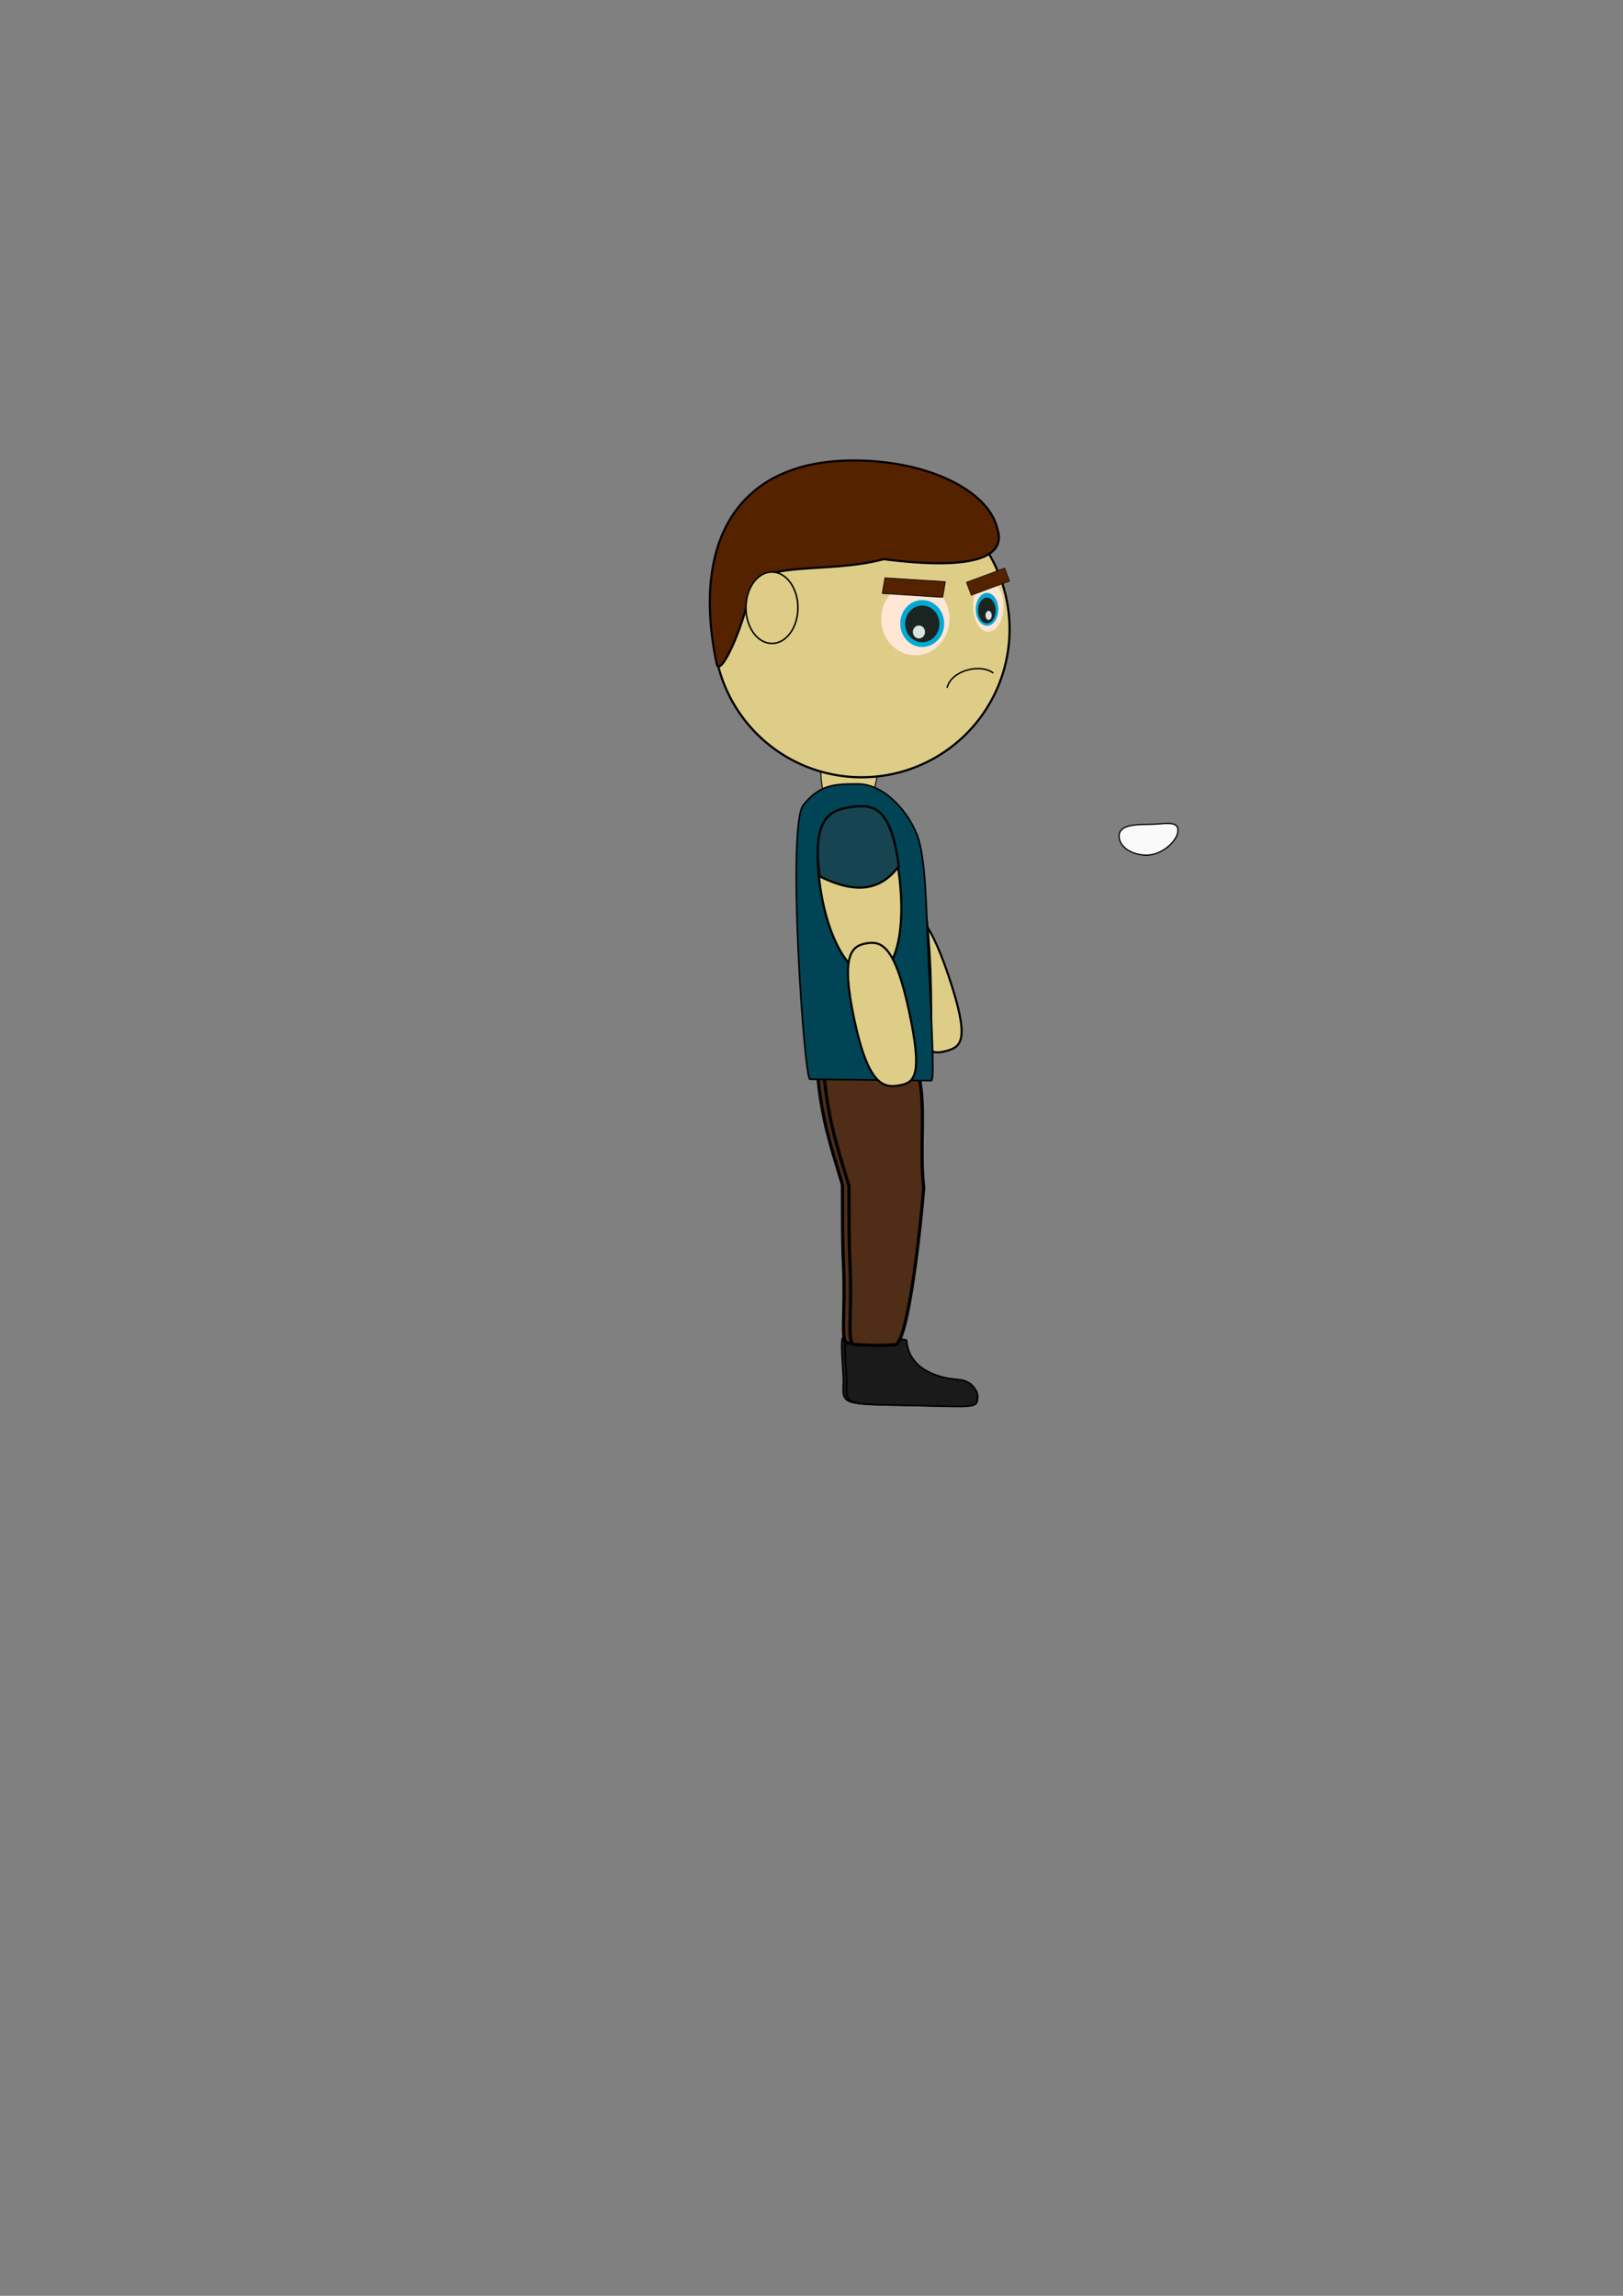 <?xml version="1.0" encoding="UTF-8" standalone="no"?>
<!-- Created with Inkscape (http://www.inkscape.org/) -->

<svg
   xmlns:dc="http://purl.org/dc/elements/1.1/"
   xmlns:cc="http://creativecommons.org/ns#"
   xmlns:rdf="http://www.w3.org/1999/02/22-rdf-syntax-ns#"
   xmlns:svg="http://www.w3.org/2000/svg"
   xmlns="http://www.w3.org/2000/svg"
   xmlns:sodipodi="http://sodipodi.sourceforge.net/DTD/sodipodi-0.dtd"
   xmlns:inkscape="http://www.inkscape.org/namespaces/inkscape"
   width="744.094"
   height="1052.362"
   id="svg2"
   version="1.1"
   inkscape:version="0.48.4 r9939"
   sodipodi:docname="character_clothed_idle.svg">
  <rect width="100%" height="100%" fill="#808080" stroke="none"/>
  <defs
     id="defs4" />
  <sodipodi:namedview
     id="base"
     pagecolor="#ffffff"
     bordercolor="#666666"
     borderopacity="1.0"
     inkscape:pageopacity="0.0"
     inkscape:pageshadow="2"
     inkscape:zoom="1.4"
     inkscape:cx="313.34937"
     inkscape:cy="631.76349"
     inkscape:document-units="px"
     inkscape:current-layer="layer1"
     showgrid="false"
     inkscape:window-width="1280"
     inkscape:window-height="962"
     inkscape:window-x="-8"
     inkscape:window-y="168"
     inkscape:window-maximized="1" />
  <g
     inkscape:label="Layer 1"
     inkscape:groupmode="layer"
     id="layer1">
    <path
       style="fill:#decd87;fill-opacity:1;stroke:#000000;stroke-width:0.466"
       d="m 389.202,339.819 c -3.299,0 -8.932,-0.416 -11.094,2.96 -4.878,13.685 0.927,34.129 11.094,34.359 9.651,-0.437 15.756,-26.146 12.688,-31.496 -2.165,-3.377 -9.388,-5.823 -12.688,-5.823 z"
       id="path3814"
       inkscape:connector-curvature="0"
       sodipodi:nodetypes="scccs" />
    <path
       sodipodi:type="arc"
       style="fill:#decd87;fill-rule:evenodd;stroke:#000000;stroke-width:1px;stroke-linecap:butt;stroke-linejoin:miter;stroke-opacity:1"
       id="path2985"
       sodipodi:cx="296.42856"
       sodipodi:cy="290.21933"
       sodipodi:rx="67.85714"
       sodipodi:ry="67.85714"
       d="m 364.286,290.219 a 67.857,67.857 0 1 1 -135.714,0 67.857,67.857 0 1 1 135.714,0 z"
       transform="translate(98.571,-1.786)" />
    <g
       id="g2997"
       transform="matrix(0.818,0,0,0.874,84.658,32.944)">
      <path
         transform="matrix(0.811,0,0,0.811,298.874,90.945)"
         d="m 160,241.648 c 0,13.018 -10.553,23.571 -23.571,23.571 -13.018,0 -23.571,-10.553 -23.571,-23.571 0,-13.018 10.553,-23.571 23.571,-23.571 13.018,0 23.571,10.553 23.571,23.571 z"
         sodipodi:ry="23.571428"
         sodipodi:rx="23.571428"
         sodipodi:cy="241.6479"
         sodipodi:cx="136.42857"
         id="path2987"
         style="fill:#ffe6d5"
         sodipodi:type="arc" />
      <path
         transform="matrix(0.907,0,0,0.907,254.664,-124.208)"
         d="m 188.571,455.934 c 0,7.495 -6.076,13.571 -13.571,13.571 -7.495,0 -13.571,-6.076 -13.571,-13.571 0,-7.495 6.076,-13.571 13.571,-13.571 7.495,0 13.571,6.076 13.571,13.571 z"
         sodipodi:ry="13.571428"
         sodipodi:rx="13.571428"
         sodipodi:cy="455.93362"
         sodipodi:cx="175"
         id="path2989"
         style="fill:#00aad4"
         sodipodi:type="arc" />
      <path
         transform="matrix(0.842,0,0,0.842,208.933,-119.041)"
         d="m 254.286,485.219 c 0,6.312 -5.117,11.429 -11.429,11.429 -6.312,0 -11.429,-5.117 -11.429,-11.429 0,-6.312 5.117,-11.429 11.429,-11.429 6.312,0 11.429,5.117 11.429,11.429 z"
         sodipodi:ry="11.428572"
         sodipodi:rx="11.428572"
         sodipodi:cy="485.21933"
         sodipodi:cx="242.85715"
         id="path2991"
         style="fill:#1c2422"
         sodipodi:type="arc" />
      <path
         transform="matrix(0.68,0,0,0.68,293.526,39.58)"
         d="m 178.571,373.791 c 0,2.761 -2.239,5 -5,5 -2.761,0 -5,-2.239 -5,-5 0,-2.761 2.239,-5 5,-5 2.761,0 5,2.239 5,5 z"
         sodipodi:ry="5"
         sodipodi:rx="5"
         sodipodi:cy="373.79074"
         sodipodi:cx="173.57143"
         id="path2993"
         style="fill:#dbe3e2"
         sodipodi:type="arc" />
    </g>
    <g
       id="g3037"
       transform="translate(4.5,0.714)">
      <path
         transform="matrix(-0.295,0,0,0.496,488.86,157.314)"
         d="m 160,241.648 c 0,13.018 -10.553,23.571 -23.571,23.571 -13.018,0 -23.571,-10.553 -23.571,-23.571 0,-13.018 10.553,-23.571 23.571,-23.571 13.018,0 23.571,10.553 23.571,23.571 z"
         sodipodi:ry="23.571428"
         sodipodi:rx="23.571428"
         sodipodi:cy="241.6479"
         sodipodi:cx="136.42857"
         id="path2987-7"
         style="fill:#ffe6d5"
         sodipodi:type="arc" />
      <path
         transform="matrix(-0.381,0,0,0.555,514.712,25.561)"
         d="m 188.571,455.934 c 0,7.495 -6.076,13.571 -13.571,13.571 -7.495,0 -13.571,-6.076 -13.571,-13.571 0,-7.495 6.076,-13.571 13.571,-13.571 7.495,0 13.571,6.076 13.571,13.571 z"
         sodipodi:ry="13.571428"
         sodipodi:rx="13.571428"
         sodipodi:cy="455.93362"
         sodipodi:cx="175"
         id="path2989-4"
         style="fill:#00aad4"
         sodipodi:type="arc" />
      <path
         transform="matrix(-0.354,0,0,0.516,533.931,28.725)"
         d="m 254.286,485.219 c 0,6.312 -5.117,11.429 -11.429,11.429 -6.312,0 -11.429,-5.117 -11.429,-11.429 0,-6.312 5.117,-11.429 11.429,-11.429 6.312,0 11.429,5.117 11.429,11.429 z"
         sodipodi:ry="11.428572"
         sodipodi:rx="11.428572"
         sodipodi:cy="485.21933"
         sodipodi:cx="242.85715"
         id="path2991-0"
         style="fill:#1c2422"
         sodipodi:type="arc" />
      <path
         transform="matrix(-0.286,0,0,0.416,498.38,125.859)"
         d="m 178.571,373.791 c 0,2.761 -2.239,5 -5,5 -2.761,0 -5,-2.239 -5,-5 0,-2.761 2.239,-5 5,-5 2.761,0 5,2.239 5,5 z"
         sodipodi:ry="5"
         sodipodi:rx="5"
         sodipodi:cy="373.79074"
         sodipodi:cx="173.57143"
         id="path2993-9"
         style="fill:#dbe3e2"
         sodipodi:type="arc" />
    </g>
    <path
       style="fill:#552200;fill-opacity:1;stroke:#000000;stroke-width:0.981"
       d="m 405.164,256.315 c -26.522,7.143 -58.123,-0.098 -61.374,15.431 -3.758,17.95 -13.831,39.125 -15.22,32.534 -11.491,-54.544 8.289,-93.213 62.762,-93.213 34.579,0 61.834,14.115 65.812,30.999 4.816,13.849 -12.082,19.374 -51.98,14.249 z"
       id="path3783"
       inkscape:connector-curvature="0"
       sodipodi:nodetypes="cssscc" />
    <path
       style="fill:#decd87;fill-opacity:1;stroke:#000000;stroke-width:0.692"
       d="m 365.817,278.578 c 0,9.041 -5.334,16.37 -11.914,16.37 -6.58,0 -11.914,-7.329 -11.914,-16.37 0,-9.041 5.334,-16.37 11.914,-16.37 6.58,0 11.914,7.329 11.914,16.37 z"
       id="path3804"
       inkscape:connector-curvature="0" />
    <path
       style="fill:#f9f9f9;fill-opacity:1;stroke:#000000;stroke-width:0.571"
       d="m 540.054,380.603 c 0,4.804 -7.359,11.38 -14.341,11.38 -6.983,0 -12.643,-3.894 -12.643,-8.698 0,-4.804 6.263,-5.384 13.245,-5.384 6.983,0 13.739,-2.101 13.739,2.702 z"
       id="path3821"
       inkscape:connector-curvature="0"
       sodipodi:nodetypes="sssss" />
    <rect
       style="fill:#552200;fill-opacity:1;stroke:#000000;stroke-width:0.248"
       id="rect3827"
       width="18.756"
       height="6.405"
       x="319.408"
       y="403.991"
       rx="0.071"
       ry="0.054"
       transform="matrix(0.938,-0.347,0.355,0.935,0,0)" />
    <rect
       style="fill:#552200;fill-opacity:1;stroke:#000000;stroke-width:0.322"
       id="rect3827-2"
       width="27.782"
       height="7.296"
       x="-474.873"
       y="239.596"
       rx="0.106"
       ry="0.061"
       transform="matrix(-0.998,-0.064,-0.169,0.986,0,0)" />
    <path
       style="fill:#decd87;fill-opacity:1;stroke:#000000;stroke-width:0.959"
       d="m 434.882,447.32 c 9.824,29.195 6.064,32.357 -0.659,34.325 -6.723,1.968 -13.863,1.996 -23.687,-27.199 -9.824,-29.195 -5.303,-33.826 1.42,-35.794 6.723,-1.968 13.103,-0.527 22.926,28.668 z"
       id="path3854-6-4"
       inkscape:connector-curvature="0"
       sodipodi:nodetypes="sssss" />
    <path
       style="fill:#decd87;fill-opacity:1;stroke:#000000;stroke-width:0.816"
       d="m 426.99,467.373 c 0,36.644 -6.88,24.229 -28.826,24.229 -21.946,0 -29.036,-1.388 -30.38,-42.288 -1.012,-30.788 -0.557,-61.781 2.871,-76.636 3.192,-13.834 15.968,-11.26 26.94,-11.26 10.973,0 22.965,26.713 26.613,54.123 2.299,17.277 2.783,33.51 2.783,51.831 z"
       id="path3819"
       inkscape:connector-curvature="0"
       sodipodi:nodetypes="sssssss" />
    <path
       style="fill:#1a1a1a;fill-opacity:1;stroke:#000000;stroke-width:0.728"
       d="m 414.166,614.313 c -0.082,-1.121 -22.388,-1.298 -27.473,-1.432 -1.838,-0.048 0.173,17.728 -0.011,20.741 -0.638,10.472 -0.119,9.94 29.062,10.504 29.798,0.576 30.82,1.639 31.011,-4.111 0.07,-2.104 -2.42,-7.264 -8.518,-7.701 -8.825,-0.633 -23.066,-4.269 -24.071,-18.001 z"
       id="path3896-8-5"
       inkscape:connector-curvature="0"
       sodipodi:nodetypes="sssssss" />
    <path
       style="fill:#1a1a1a;fill-opacity:1;stroke:#000000;stroke-width:0.728"
       d="m 415.668,614.439 c -0.082,-1.121 -22.388,-1.298 -27.473,-1.432 -1.838,-0.048 0.173,17.728 -0.011,20.741 -0.638,10.472 -0.119,9.94 29.062,10.504 29.798,0.576 30.82,1.639 31.011,-4.111 0.07,-2.104 -2.42,-7.264 -8.518,-7.701 -8.825,-0.633 -23.066,-4.269 -24.071,-18.001 z"
       id="path3896-8"
       inkscape:connector-curvature="0"
       sodipodi:nodetypes="sssssss" />
    <path
       style="fill:#502d16;fill-opacity:1;stroke:#000000;stroke-width:1.477"
       d="m 395.143,475.169 c -19.14,1.701 -21.496,4.315 -20.205,18.375 1.988,19.845 5.627,30.668 11.287,49.501 0.118,16.849 -0.085,23.113 0.473,35.978 1.114,25.688 -1.926,37.103 2.603,36.717 15.253,0.685 11.917,0.241 17.986,0.087 6.215,-0.158 12.225,-58.421 13.218,-72.161 -3.608,-29.833 8.733,-67.789 -25.363,-68.496 z"
       id="path3854-1-2"
       inkscape:connector-curvature="0"
       sodipodi:nodetypes="cccscsccc" />
    <path
       style="fill:#502d16;fill-opacity:1;stroke:#000000;stroke-width:1.477"
       d="m 398.141,475.776 c -19.14,1.701 -21.496,4.315 -20.205,18.375 1.988,19.845 5.627,30.668 11.287,49.501 0.118,16.849 -0.085,23.113 0.473,35.978 1.114,25.688 -1.926,37.103 2.603,36.717 15.253,0.685 11.917,0.241 17.986,0.087 6.215,-0.158 12.225,-58.421 13.218,-72.161 -3.608,-29.833 8.733,-67.789 -25.363,-68.496 z"
       id="path3854-1"
       inkscape:connector-curvature="0"
       sodipodi:nodetypes="cccscsccc" />
    <path
       style="fill:#004455;fill-opacity:1;stroke:#000000;stroke-width:0.729"
       d="m 425.511,436.318 c 1.938,37.338 2.936,59.04 1.477,59.037 l -55.662,-0.625 c -2.611,-0.029 -10.729,-116.138 -3.003,-125.759 7.765,-9.669 14.927,-9.601 25.185,-9.601 10.258,0 21.523,10.085 26.817,23.004 4.486,10.947 4.375,38.339 5.185,53.944 z"
       id="path3819-7"
       inkscape:connector-curvature="0"
       sodipodi:nodetypes="scsssss" />
    <path
       style="fill:#decd87;fill-opacity:1;stroke:#000000;stroke-width:0.992"
       d="m 412.108,400.182 c 3.559,26.947 -1.559,45.884 -11.585,47.176 -10.027,1.292 -21.165,-15.551 -24.724,-42.497 -3.559,-26.947 4.878,-30.559 14.905,-31.851 10.027,-1.292 17.846,0.226 21.404,27.172 z"
       id="path3893"
       inkscape:connector-curvature="0"
       sodipodi:nodetypes="sssss" />
    <path
       style="fill:#164450;fill-opacity:1;stroke:#000000;stroke-width:0.992"
       d="m 412.071,397.033 c -9.099,12.306 -21.198,12.135 -36.309,4.679 -3.559,-26.947 4.878,-30.559 14.905,-31.851 10.027,-1.292 17.846,0.226 21.404,27.172 z"
       id="path3893-4"
       inkscape:connector-curvature="0"
       sodipodi:nodetypes="ccsc" />
    <path
       style="fill:#decd87;fill-opacity:1;stroke:#000000;stroke-width:0.959"
       d="m 416.761,463.485 c 6.474,30.116 2.381,32.834 -4.521,34.033 -6.902,1.198 -14,0.422 -20.473,-29.693 -6.474,-30.116 -1.46,-34.208 5.442,-35.406 6.902,-1.198 13.079,0.951 19.552,31.067 z"
       id="path3854-6"
       inkscape:connector-curvature="0"
       sodipodi:nodetypes="sssss" />
    <path
       style="fill:none;stroke:#000000;stroke-width:0.662px;stroke-linecap:butt;stroke-linejoin:miter;stroke-opacity:1"
       d="m 434.19,315.307 c 1.86,-7.969 15.199,-11.371 21.256,-6.779"
       id="path3014"
       inkscape:connector-curvature="0"
       sodipodi:nodetypes="cc" />
  </g>
  <g
     inkscape:groupmode="layer"
     id="layer2"
     inkscape:label="Layer" />
</svg>
